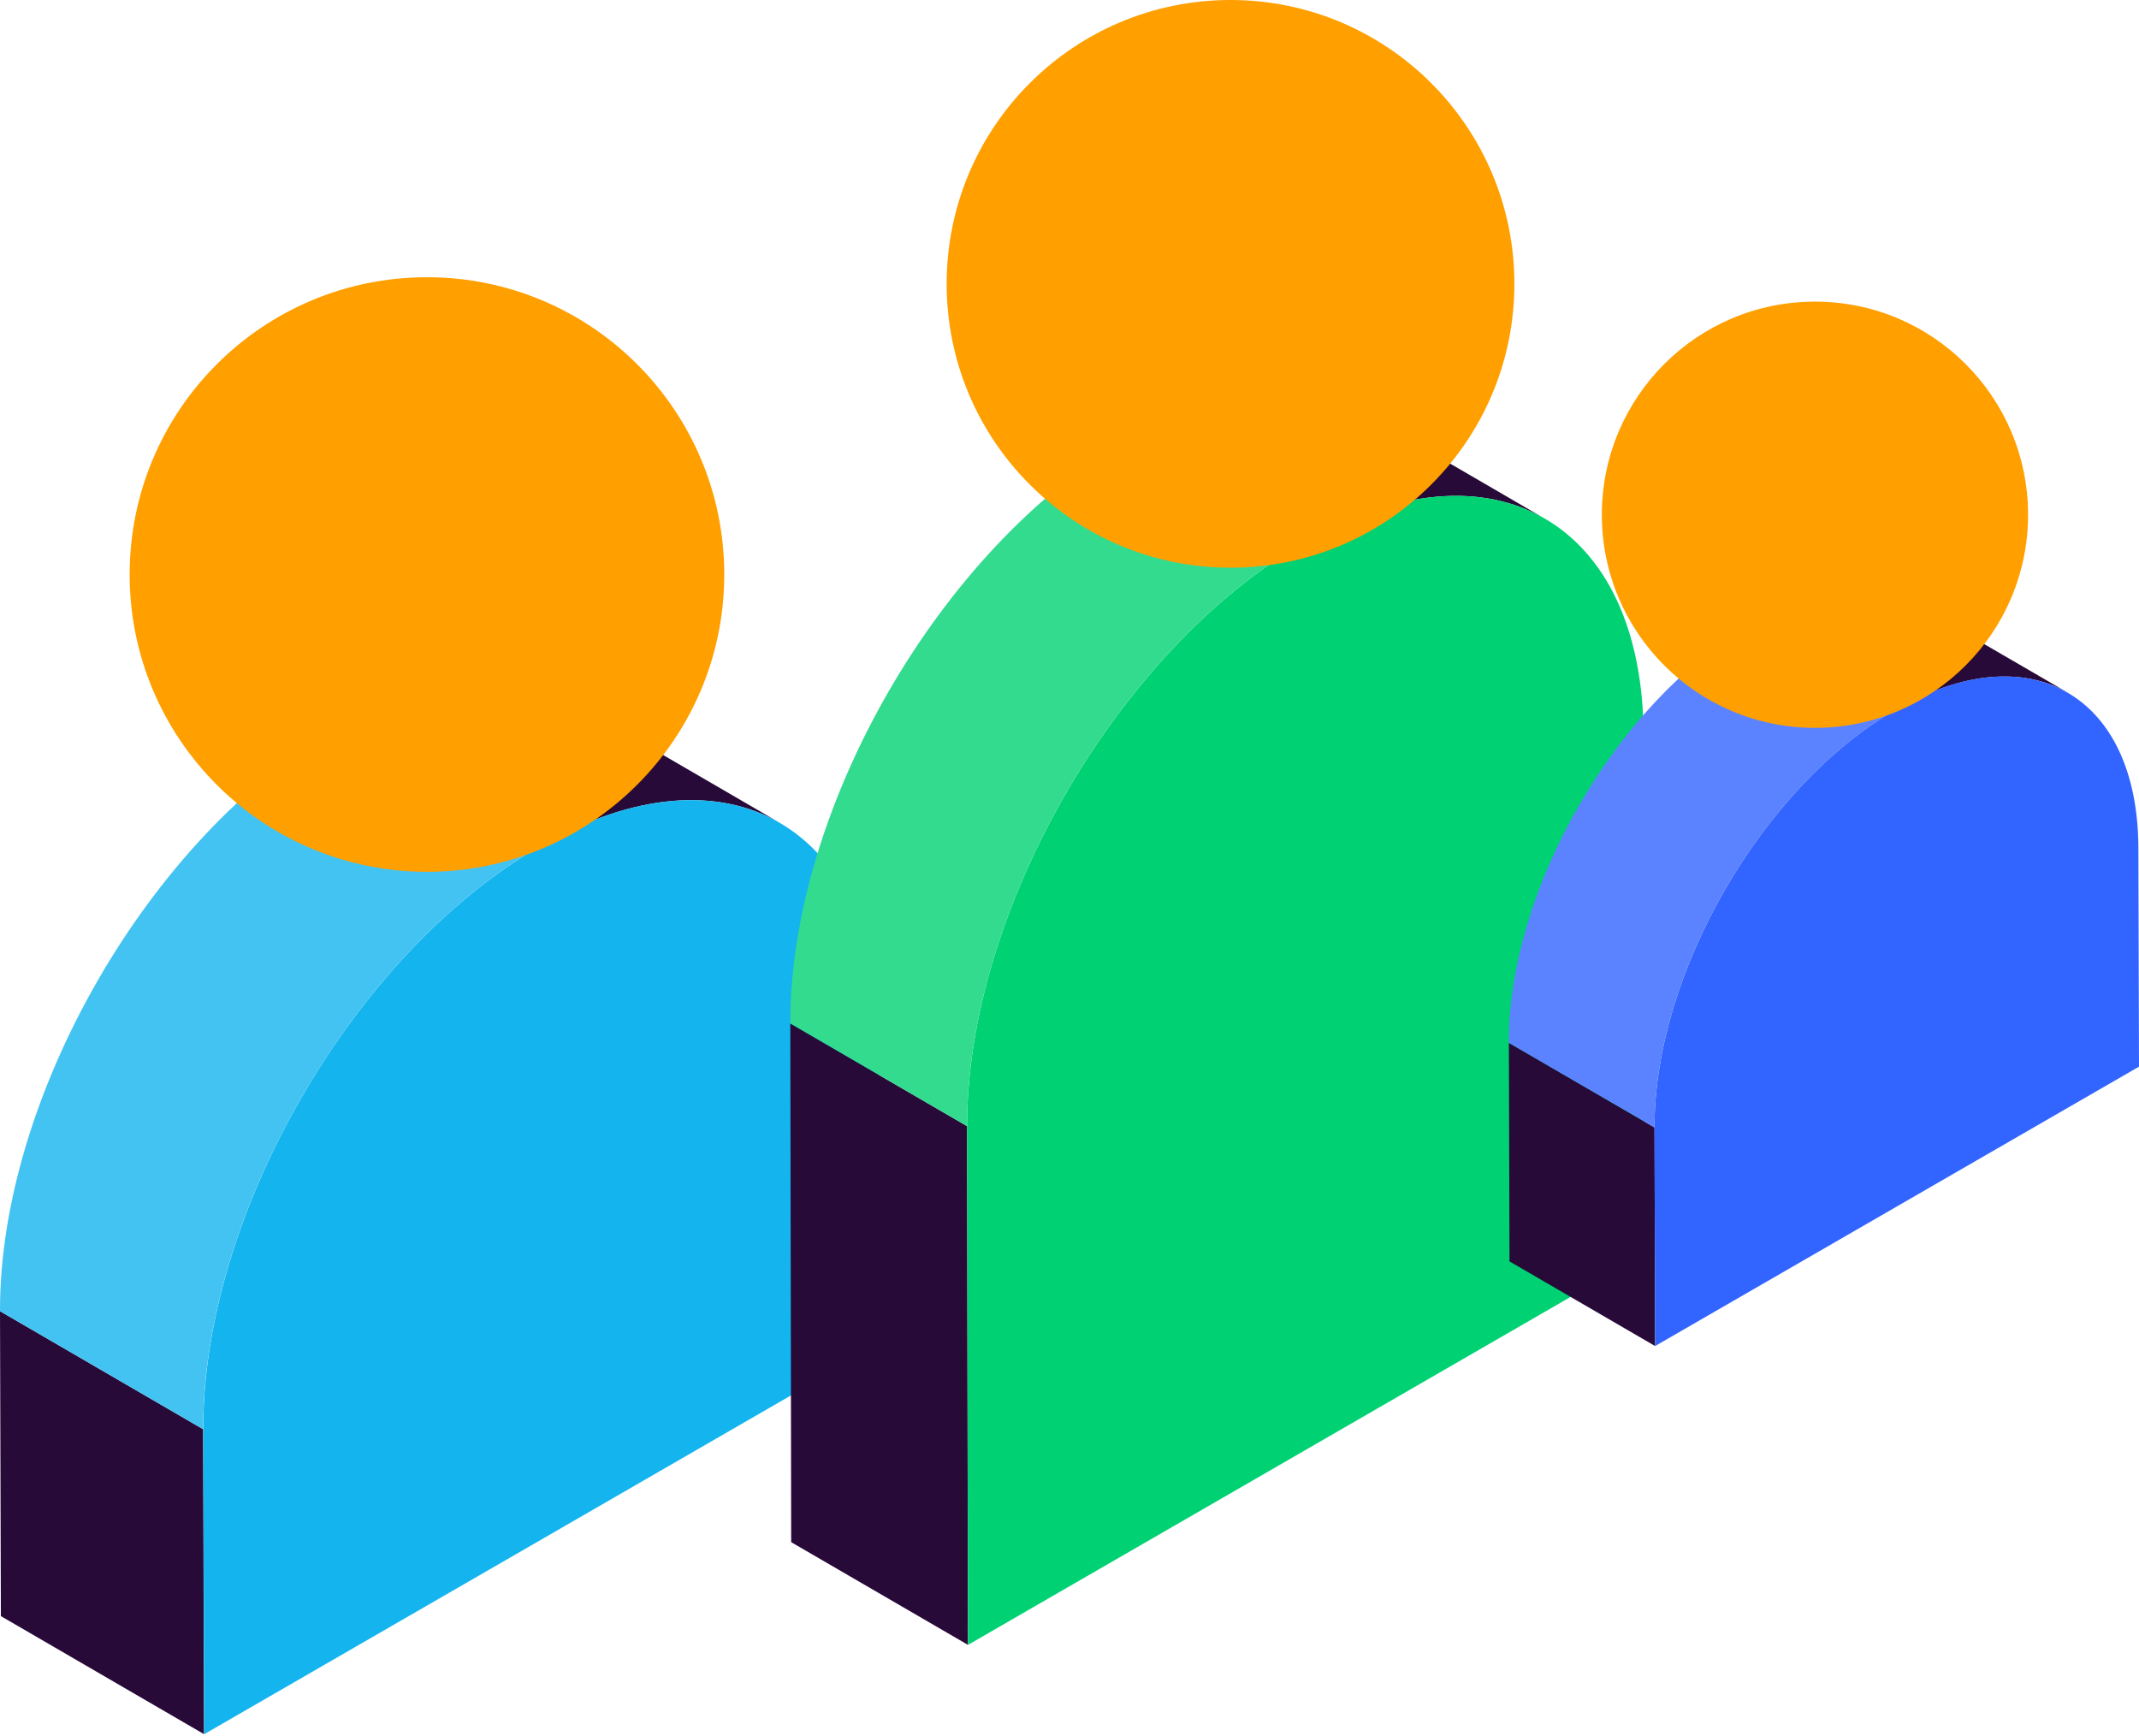 <svg width="138" height="112" viewBox="0 0 138 112" fill="none" xmlns="http://www.w3.org/2000/svg">
<path d="M13.162 111.881L0.056 104.266L0 84.592L13.105 92.209L13.162 111.881Z" fill="#280A38"/>
<path d="M37.215 45.476L50.32 53.091C46.36 50.79 40.876 51.114 34.824 54.609L21.703 46.992C27.762 43.497 33.245 43.173 37.215 45.476Z" fill="#280A38"/>
<path d="M34.815 54.609C46.842 47.664 56.626 53.239 56.673 67.066L56.729 86.738L13.171 111.886L13.115 92.214C13.068 78.387 22.786 61.552 34.815 54.609Z" fill="#14B4EF"/>
<path d="M13.105 92.209L0 84.592C-0.037 70.772 9.681 53.937 21.71 46.987L34.815 54.605C22.786 61.552 13.068 78.387 13.105 92.209Z" fill="#43C3F2"/>
<path d="M62.447 106.12L51.044 99.495L50.987 66.029L62.393 72.657L62.447 106.12Z" fill="#280A38"/>
<path d="M88.268 26.836L99.671 33.464C95.704 31.158 90.209 31.482 84.145 34.984L72.739 28.347C78.815 24.854 84.3 24.53 88.268 26.836Z" fill="#280A38"/>
<path d="M84.145 34.984C96.195 28.025 106.003 33.611 106.038 47.459L106.092 80.923L62.45 106.123L62.393 72.657C62.363 58.809 72.093 41.941 84.145 34.984Z" fill="#00D273"/>
<path d="M62.393 72.657L50.989 66.029C50.949 52.181 60.689 35.313 72.739 28.356L84.145 34.984C72.093 41.941 62.362 58.809 62.393 72.657Z" fill="#33DB8F"/>
<path d="M27.546 56.247C38.139 56.247 46.726 47.66 46.726 37.066C46.726 26.473 38.139 17.886 27.546 17.886C16.952 17.886 8.365 26.473 8.365 37.066C8.365 47.66 16.952 56.247 27.546 56.247Z" fill="#FF9F00"/>
<path d="M79.388 36.627C89.502 36.627 97.702 28.428 97.702 18.314C97.702 8.199 89.502 0 79.388 0C69.274 0 61.075 8.199 61.075 18.314C61.075 28.428 69.274 36.627 79.388 36.627Z" fill="#FF9F00"/>
<path d="M106.781 86.841L97.387 81.381L97.347 67.279L106.744 72.739L106.781 86.841Z" fill="#280A38"/>
<path d="M124.02 39.236L133.422 44.696C130.583 43.05 126.65 43.285 122.312 45.784L112.911 40.324C117.249 37.819 121.181 37.586 124.02 39.236Z" fill="#280A38"/>
<path d="M122.295 45.784C130.918 40.806 137.932 44.801 137.96 54.715L138 68.817L106.783 86.841L106.743 72.739C106.715 62.83 113.681 50.762 122.295 45.784Z" fill="#3264FF"/>
<path d="M106.744 72.739L97.342 67.279C97.314 57.371 104.28 45.302 112.904 40.324L122.305 45.784C113.682 50.762 106.715 62.83 106.744 72.739Z" fill="#5B83FF"/>
<path d="M117.094 46.959C124.687 46.959 130.843 40.803 130.843 33.21C130.843 25.616 124.687 19.46 117.094 19.46C109.5 19.46 103.345 25.616 103.345 33.21C103.345 40.803 109.5 46.959 117.094 46.959Z" fill="#FF9F00"/>
</svg>
